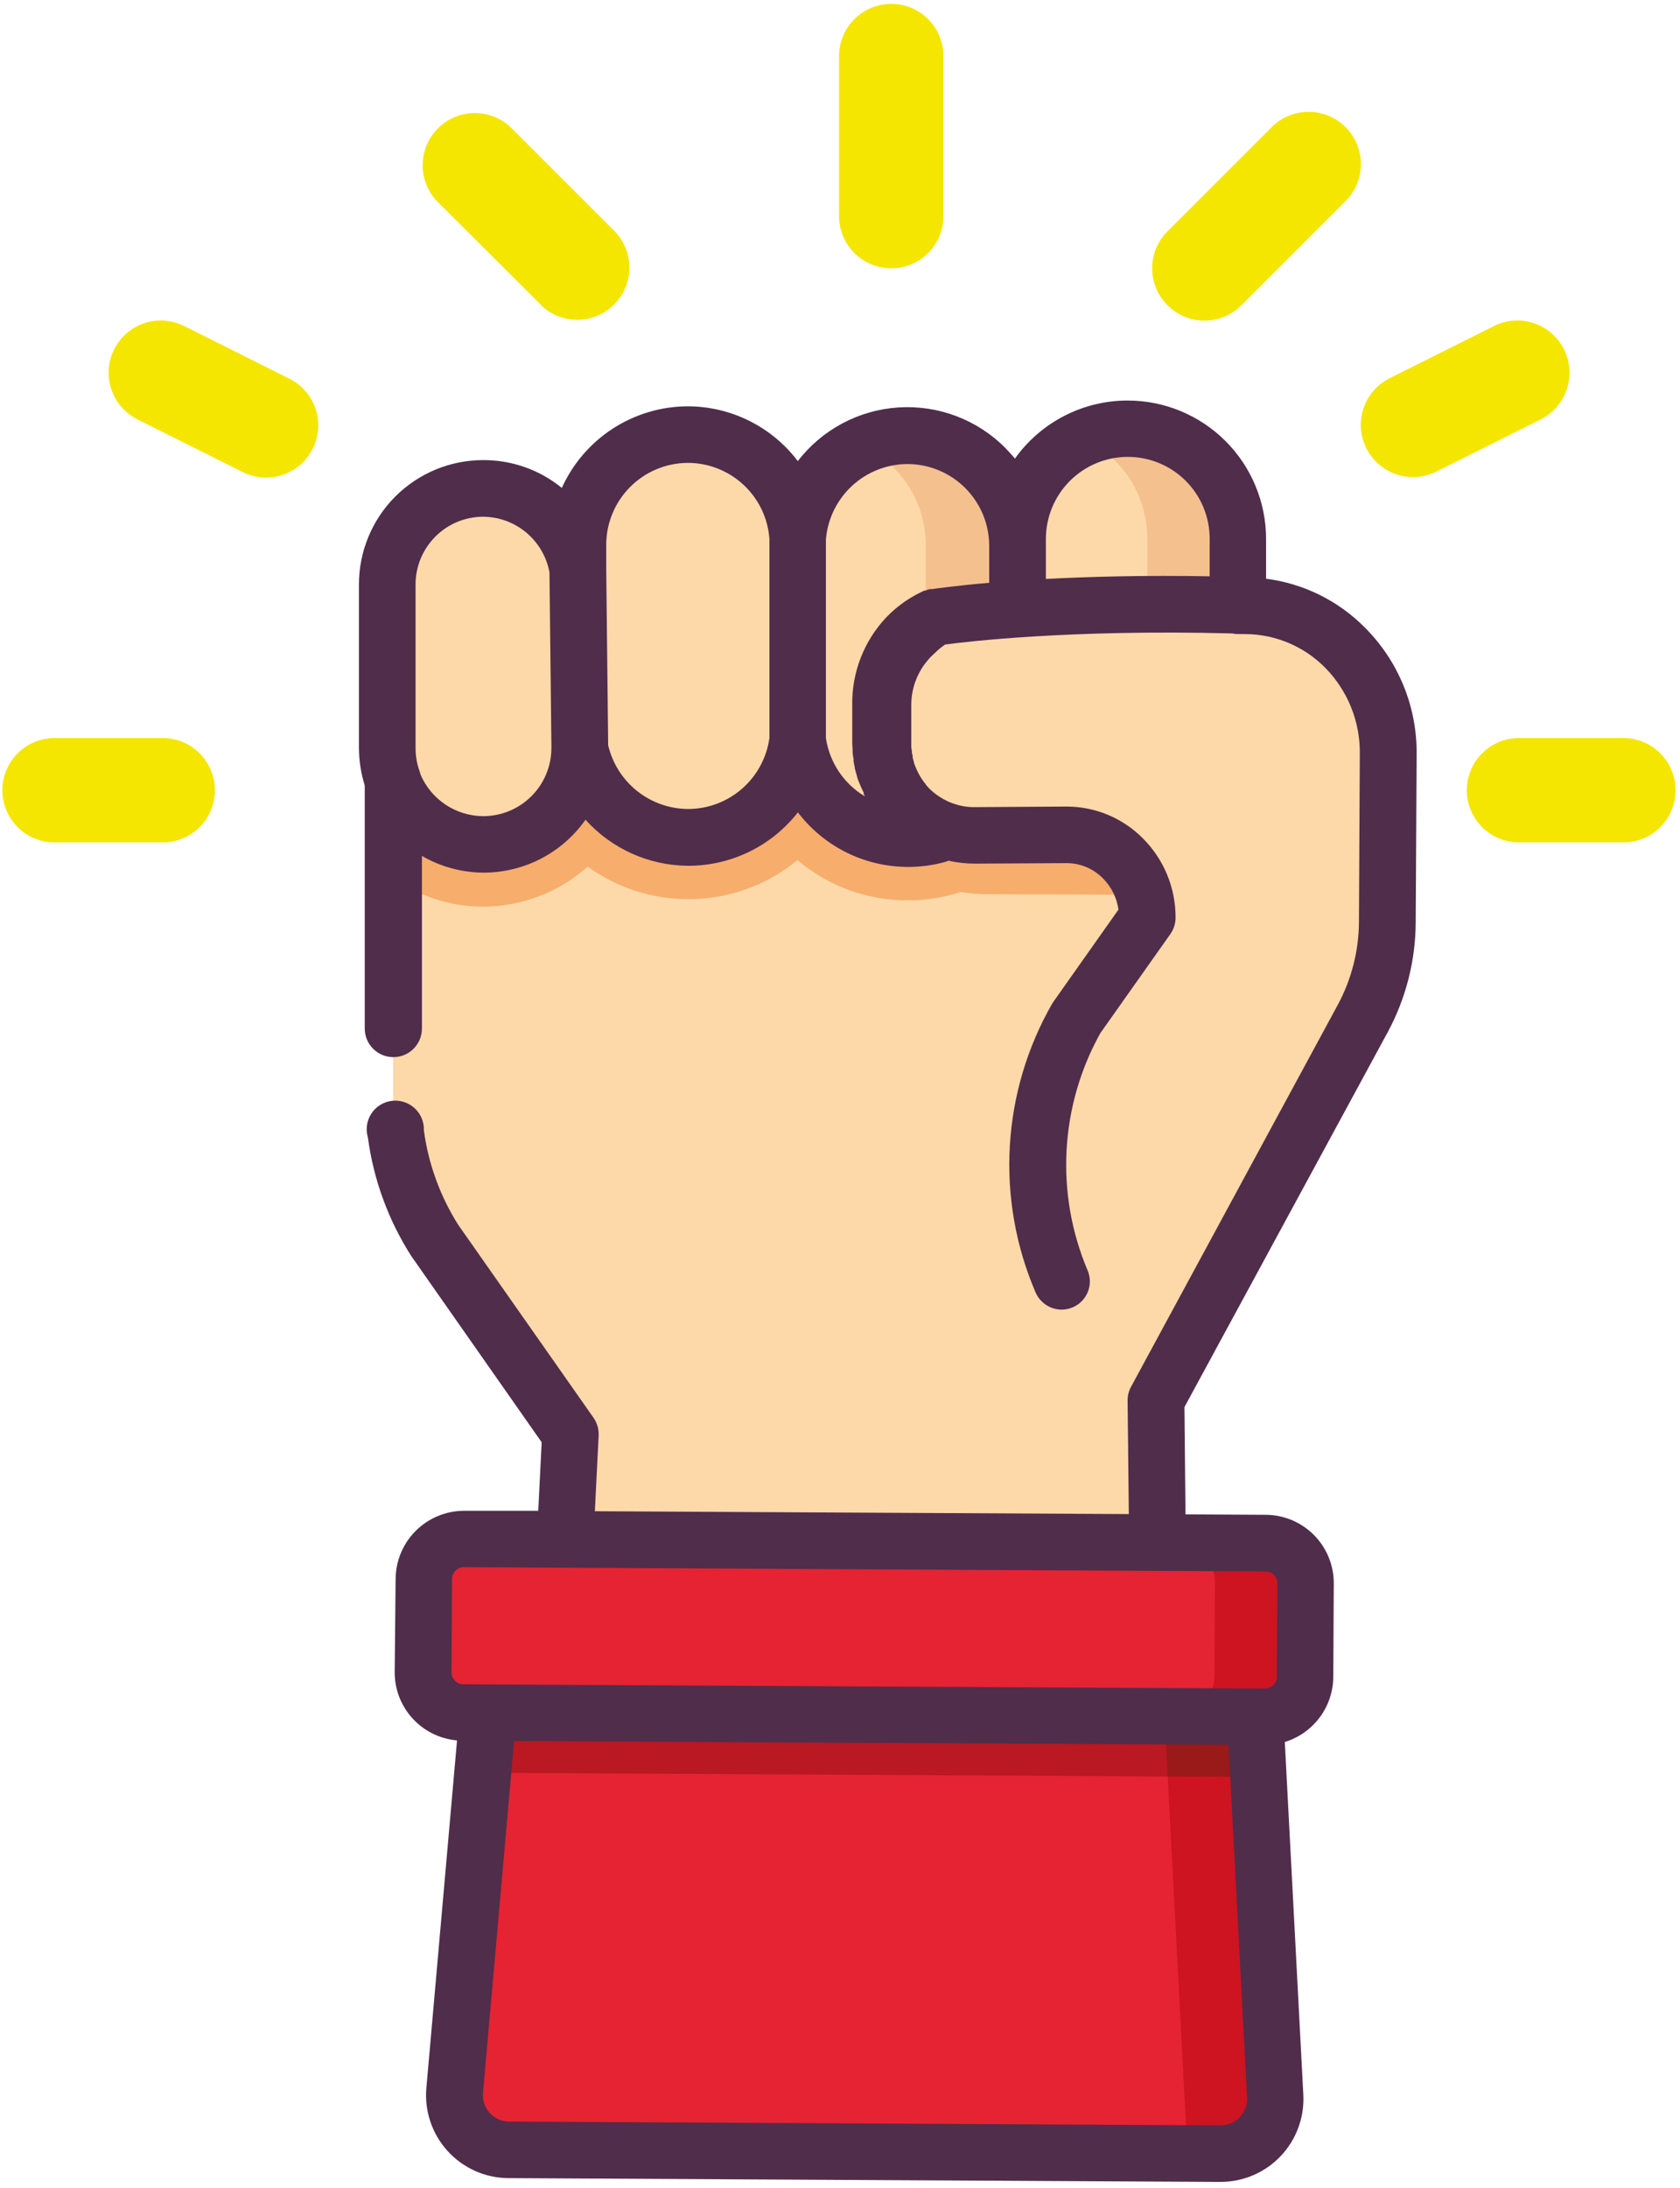 <svg width="235" height="306" viewBox="0 0 235 306" fill="none" xmlns="http://www.w3.org/2000/svg">
<path d="M174.1 84.69H173.21V75.35C173.207 73.326 172.806 71.323 172.029 69.454C171.252 67.586 170.115 65.888 168.682 64.459C167.25 63.03 165.549 61.897 163.679 61.125C161.808 60.353 159.804 59.957 157.78 59.96C153.696 59.968 149.783 61.596 146.899 64.488C144.016 67.379 142.397 71.296 142.4 75.38V84.69V76.32C142.397 74.298 141.996 72.296 141.22 70.428C140.444 68.561 139.307 66.865 137.875 65.436C136.443 64.008 134.744 62.876 132.875 62.105C131.005 61.333 129.002 60.937 126.98 60.94C123.09 60.945 119.345 62.423 116.5 65.075C113.654 67.728 111.918 71.36 111.64 75.24C111.4 71.315 109.669 67.629 106.8 64.939C103.931 62.249 100.143 60.758 96.21 60.77C92.126 60.778 88.213 62.406 85.329 65.298C82.446 68.189 80.827 72.106 80.83 76.19V79.62C80.334 76.46 78.725 73.582 76.293 71.505C73.862 69.427 70.768 68.287 67.57 68.29C64.015 68.295 60.608 69.712 58.097 72.228C55.586 74.745 54.177 78.155 54.18 81.71V104.62C54.177 106.175 54.448 107.719 54.98 109.18V153.9C55.015 160.835 57.008 167.619 60.73 173.47L79.73 200.54L79 215.26L161.91 215.7L161.71 195.82L190.64 142.47C192.87 138.34 194.048 133.724 194.07 129.03L194.2 105.47C194.27 94.01 185.21 84.69 174.1 84.69Z" fill="#FDD9A9"/>
<path d="M142.34 84.63V76.32C142.332 72.236 140.704 68.323 137.812 65.439C134.921 62.556 131.004 60.937 126.92 60.94C124.739 60.937 122.584 61.404 120.6 62.31C123.258 63.545 125.508 65.513 127.086 67.982C128.664 70.451 129.505 73.319 129.51 76.25V87.86C131.858 85.781 134.884 84.632 138.02 84.63H142.34Z" fill="#F4C08E"/>
<path d="M173.15 75.35C173.147 73.326 172.746 71.323 171.969 69.454C171.192 67.586 170.055 65.888 168.622 64.459C167.19 63.03 165.489 61.897 163.619 61.125C161.748 60.353 159.744 59.957 157.72 59.96C155.57 59.965 153.445 60.418 151.48 61.29C154.164 62.515 156.44 64.486 158.036 66.968C159.631 69.451 160.48 72.339 160.48 75.29V84.64H173.21L173.15 75.35Z" fill="#F4C08E"/>
<path d="M182.62 221.42C182.624 220.683 182.483 219.953 182.205 219.271C181.926 218.589 181.516 217.968 180.998 217.444C180.48 216.921 179.864 216.504 179.185 216.219C178.505 215.933 177.777 215.784 177.04 215.78L64.89 215.18C64.153 215.176 63.423 215.317 62.741 215.596C62.059 215.874 61.438 216.284 60.914 216.802C60.391 217.32 59.974 217.936 59.688 218.615C59.403 219.295 59.254 220.023 59.25 220.76L59.21 233.82C59.202 235.309 59.785 236.74 60.831 237.799C61.877 238.859 63.301 239.459 64.79 239.47L141.12 239.87L155.72 239.95L176.94 240.07C178.429 240.075 179.859 239.49 180.916 238.442C181.974 237.394 182.572 235.969 182.58 234.48L182.62 221.42Z" fill="#E52332"/>
<path d="M177.04 215.78L164.37 215.71C165.859 215.721 167.283 216.321 168.329 217.381C169.375 218.44 169.958 219.871 169.95 221.36L169.88 234.42C169.876 235.157 169.727 235.885 169.441 236.565C169.156 237.244 168.739 237.86 168.216 238.378C167.692 238.896 167.071 239.306 166.389 239.584C165.707 239.863 164.977 240.004 164.24 240L176.91 240.07C177.647 240.074 178.377 239.933 179.059 239.654C179.741 239.376 180.362 238.966 180.886 238.448C181.409 237.93 181.826 237.314 182.112 236.635C182.397 235.955 182.546 235.227 182.55 234.49L182.62 221.42C182.624 220.683 182.483 219.953 182.204 219.271C181.926 218.589 181.516 217.968 180.998 217.444C180.48 216.921 179.864 216.504 179.185 216.218C178.505 215.933 177.777 215.784 177.04 215.78Z" fill="#CD1420"/>
<path d="M68.26 239.49L63.6 292.33C63.506 293.381 63.631 294.441 63.968 295.441C64.305 296.441 64.845 297.361 65.556 298.141C66.267 298.922 67.132 299.546 68.097 299.974C69.061 300.403 70.105 300.626 71.16 300.63L170.7 301.17C171.736 301.175 172.763 300.969 173.717 300.565C174.671 300.16 175.533 299.566 176.25 298.817C176.967 298.068 177.524 297.182 177.886 296.211C178.249 295.24 178.41 294.205 178.36 293.17L175.57 240.09L68.26 239.49Z" fill="#E52332"/>
<path d="M175.57 240.06L68.25 239.48L67.51 247.91L140.91 248.3L155.51 248.38L176.01 248.49L175.57 240.06Z" fill="#BA1822"/>
<path d="M175.57 240.06L162.9 239.99L166.11 301.13H170.7C171.736 301.135 172.763 300.929 173.717 300.525C174.671 300.12 175.533 299.526 176.25 298.777C176.967 298.028 177.523 297.142 177.886 296.171C178.249 295.2 178.41 294.165 178.36 293.13L175.57 240.06Z" fill="#CD1420"/>
<path d="M162.9 239.99L163.34 248.42L176.01 248.49L175.57 240.06L162.9 239.99Z" fill="#9A1919"/>
<path d="M160.76 125.13C160.797 124.136 160.631 123.145 160.274 122.217C159.916 121.289 159.374 120.443 158.68 119.73H158.63C157.613 118.698 156.402 117.877 155.067 117.314C153.732 116.751 152.299 116.457 150.85 116.45H137.91C136.5 116.441 135.102 116.201 133.77 115.74C131.658 116.782 129.335 117.323 126.98 117.32H126.87C123.076 117.29 119.424 115.869 116.607 113.328C113.789 110.787 112.001 107.301 111.58 103.53C111.121 107.283 109.304 110.738 106.473 113.243C103.641 115.749 99.991 117.131 96.21 117.13H96.1C92.532 117.102 89.083 115.844 86.334 113.569C83.585 111.293 81.705 108.14 81.01 104.64C81.007 108.203 79.596 111.621 77.084 114.148C74.572 116.675 71.163 118.106 67.6 118.13H67.51C64.785 118.107 62.13 117.261 59.894 115.704C57.658 114.146 55.945 111.948 54.98 109.4V122.79C58.64 125.362 62.997 126.758 67.47 126.79H67.61C72.996 126.764 78.188 124.773 82.21 121.19C86.265 124.122 91.136 125.713 96.14 125.74H96.3C101.86 125.747 107.249 123.817 111.54 120.28C115.83 123.9 121.257 125.893 126.87 125.91H127.03C129.54 125.906 132.033 125.507 134.42 124.73C135.57 124.927 136.733 125.031 137.9 125.04L160.76 125.13Z" fill="#F7AD6C"/>
<path d="M190.96 87.8C187.242 84.02 182.36 81.6 177.1 80.93V75.34C177.092 70.211 175.049 65.294 171.419 61.67C167.789 58.046 162.869 56.01 157.74 56.01C154.655 56.009 151.613 56.745 148.87 58.158C146.127 59.57 143.761 61.618 141.97 64.13C141.54 63.6 141.08 63.13 140.6 62.61C138.656 60.663 136.32 59.154 133.746 58.182C131.173 57.211 128.422 56.8 125.676 56.977C122.931 57.154 120.256 57.915 117.828 59.209C115.401 60.503 113.277 62.3 111.6 64.48C109.798 62.104 107.472 60.176 104.802 58.847C102.133 57.518 99.192 56.825 96.21 56.82C92.488 56.83 88.847 57.911 85.722 59.934C82.598 61.958 80.122 64.838 78.59 68.23C75.484 65.699 71.597 64.324 67.59 64.34C62.98 64.34 58.56 66.171 55.3 69.43C52.041 72.69 50.21 77.111 50.21 81.72V104.62C50.217 106.387 50.49 108.144 51.02 109.83V143.88C51.033 144.932 51.46 145.937 52.209 146.676C52.958 147.416 53.968 147.83 55.02 147.83C56.072 147.83 57.082 147.416 57.831 146.676C58.58 145.937 59.007 144.932 59.02 143.88V119.69C61.622 121.2 64.572 122.006 67.58 122.03H67.69C70.478 122.024 73.224 121.348 75.696 120.061C78.169 118.773 80.296 116.911 81.9 114.63C83.707 116.638 85.913 118.248 88.377 119.357C90.841 120.466 93.508 121.049 96.21 121.07H96.34C99.285 121.064 102.19 120.388 104.835 119.094C107.481 117.799 109.797 115.921 111.61 113.6C113.409 115.962 115.727 117.879 118.386 119.202C121.044 120.525 123.971 121.219 126.94 121.23H127.07C128.786 121.23 130.494 121.001 132.15 120.55C132.33 120.497 132.507 120.434 132.68 120.36C133.904 120.637 135.155 120.774 136.41 120.77L149.2 120.7C150.141 120.699 151.073 120.885 151.941 121.248C152.81 121.61 153.598 122.141 154.26 122.81C155.45 123.995 156.22 125.537 156.45 127.2L147.37 140.06C147.301 140.153 147.237 140.25 147.18 140.35C143.686 146.441 141.657 153.261 141.255 160.271C140.852 167.282 142.086 174.289 144.86 180.74C145.169 181.449 145.678 182.054 146.324 182.48C146.97 182.906 147.726 183.135 148.5 183.14C149.033 183.141 149.561 183.032 150.05 182.82C150.527 182.617 150.96 182.322 151.323 181.952C151.686 181.582 151.972 181.143 152.165 180.662C152.359 180.181 152.455 179.666 152.449 179.147C152.443 178.629 152.334 178.117 152.13 177.64C149.888 172.339 148.884 166.596 149.194 160.848C149.504 155.101 151.12 149.499 153.92 144.47L163.71 130.62C164.18 129.952 164.435 129.157 164.44 128.34C164.45 126.27 164.047 124.219 163.255 122.306C162.464 120.394 161.299 118.658 159.83 117.2C158.437 115.803 156.782 114.694 154.959 113.937C153.137 113.18 151.183 112.79 149.21 112.79H149.12L136.33 112.87C135.339 112.881 134.355 112.718 133.42 112.39C133.141 112.298 132.867 112.191 132.6 112.07C131.8 111.7 131.056 111.218 130.39 110.64C130.074 110.363 129.78 110.062 129.51 109.74C129.51 109.74 129.51 109.74 129.51 109.69L129.4 109.56C129.389 109.533 129.372 109.509 129.35 109.49L129.09 109.15C128.96 108.96 128.84 108.78 128.72 108.58C128.62 108.4 128.52 108.23 128.42 108.04L128.33 107.85C128.281 107.756 128.237 107.659 128.2 107.56C128.13 107.42 128.07 107.27 128.01 107.12C127.95 106.97 127.9 106.83 127.85 106.69V106.59L127.67 105.97V105.82C127.67 105.64 127.59 105.46 127.56 105.28C127.56 105.28 127.56 105.21 127.56 105.18C127.56 104.96 127.5 104.73 127.47 104.51V104.13C127.47 103.9 127.47 103.66 127.47 103.42V98.7V98.64C127.456 96.139 128.414 93.73 130.14 91.92C130.34 91.71 130.56 91.51 130.78 91.31C131.216 90.87 131.695 90.475 132.21 90.13C135.14 89.74 149.64 87.99 172.37 88.58C172.636 88.641 172.907 88.671 173.18 88.67H174.12C176.216 88.669 178.292 89.087 180.225 89.897C182.158 90.707 183.911 91.895 185.38 93.39C186.944 94.98 188.176 96.865 189.005 98.936C189.834 101.006 190.244 103.22 190.21 105.45L190.09 129.01C190.054 133.058 189.024 137.034 187.09 140.59L158.21 193.93C157.887 194.521 157.721 195.186 157.73 195.86L157.9 211.73L83.21 211.33L83.74 200.74C83.781 199.861 83.532 198.993 83.03 198.27L64.09 171.27C61.56 167.262 59.923 162.757 59.29 158.06C59.311 157.48 59.206 156.903 58.981 156.367C58.757 155.832 58.418 155.352 57.99 154.961C57.561 154.57 57.053 154.277 56.499 154.101C55.946 153.926 55.361 153.874 54.786 153.947C54.21 154.021 53.657 154.219 53.166 154.527C52.675 154.836 52.256 155.247 51.94 155.734C51.623 156.22 51.416 156.77 51.334 157.344C51.251 157.918 51.294 158.504 51.46 159.06C52.243 164.923 54.29 170.546 57.46 175.54L57.56 175.69L75.77 201.69L75.29 211.27H64.9C62.376 211.278 59.956 212.281 58.166 214.061C56.377 215.841 55.361 218.256 55.34 220.78L55.21 233.8C55.193 236.201 56.081 238.519 57.697 240.295C59.313 242.07 61.538 243.171 63.93 243.38L59.64 291.99C59.5 293.586 59.693 295.193 60.206 296.71C60.718 298.227 61.54 299.622 62.619 300.806C63.697 301.99 65.01 302.937 66.473 303.589C67.936 304.24 69.518 304.581 71.12 304.59L170.66 305.12H170.72C172.294 305.122 173.852 304.804 175.298 304.184C176.745 303.564 178.051 302.657 179.135 301.516C180.219 300.375 181.06 299.026 181.606 297.55C182.152 296.074 182.391 294.502 182.31 292.93L179.72 243.6C181.672 243.003 183.383 241.799 184.602 240.162C185.822 238.525 186.487 236.541 186.5 234.5L186.57 221.44C186.577 220.185 186.336 218.94 185.861 217.778C185.387 216.615 184.688 215.558 183.805 214.665C182.922 213.773 181.872 213.063 180.715 212.577C179.557 212.09 178.315 211.837 177.06 211.83L165.83 211.77L165.68 196.77L194.12 144.33C196.658 139.624 198 134.367 198.03 129.02L198.16 105.46C198.192 102.186 197.572 98.938 196.335 95.906C195.099 92.874 193.272 90.118 190.96 87.8ZM67.61 114.13H67.53C65.674 114.109 63.864 113.55 62.32 112.52C60.776 111.49 59.563 110.035 58.83 108.33C58.797 108.163 58.75 107.999 58.69 107.84C58.319 106.81 58.13 105.724 58.13 104.63V81.72C58.133 79.215 59.127 76.814 60.897 75.041C62.666 73.268 65.065 72.268 67.57 72.26C69.781 72.272 71.918 73.054 73.614 74.473C75.309 75.891 76.457 77.856 76.86 80.03L77.13 104.28C77.13 104.39 77.13 104.51 77.13 104.63C77.122 107.151 76.116 109.565 74.332 111.346C72.547 113.126 70.13 114.127 67.61 114.13ZM96.26 113.13H96.21C93.622 113.106 91.118 112.214 89.097 110.596C87.077 108.979 85.659 106.73 85.07 104.21L84.8 79.57V76.16C84.808 73.135 86.012 70.235 88.149 68.094C90.287 65.952 93.184 64.743 96.21 64.73C99.113 64.731 101.907 65.835 104.027 67.817C106.147 69.8 107.435 72.514 107.63 75.41V103.19C107.253 105.94 105.895 108.461 103.805 110.288C101.716 112.115 99.036 113.124 96.26 113.13ZM115.53 103.18V75.44C115.765 72.576 117.065 69.903 119.174 67.95C121.282 65.997 124.046 64.905 126.92 64.89C129.955 64.89 132.866 66.095 135.013 68.24C137.16 70.385 138.367 73.295 138.37 76.33V81.5C133.37 81.93 130.68 82.34 130.37 82.38H130.28H130.05L129.87 82.43L129.69 82.49L129.47 82.58H129.38H129.31L129.17 82.65C127.725 83.31 126.378 84.168 125.17 85.2C124.75 85.56 124.35 85.94 123.97 86.33C120.835 89.657 119.127 94.079 119.21 98.65V98.76V103.48C119.21 103.87 119.21 104.27 119.26 104.74V104.98C119.26 105.4 119.34 105.8 119.4 106.18V106.36V106.5C119.45 106.77 119.5 107.05 119.57 107.32V107.44C119.66 107.82 119.77 108.2 119.89 108.58V108.67C119.94 108.82 120 108.98 120.06 109.14L120.24 109.58L120.36 109.87C120.51 110.21 120.66 110.55 120.82 110.87V110.93V111V111.07L120.99 111.37C119.532 110.5 118.285 109.316 117.341 107.905C116.397 106.494 115.778 104.89 115.53 103.21V103.18ZM146.3 80.93V75.35C146.303 72.315 147.508 69.405 149.652 67.257C151.797 65.109 154.705 63.898 157.74 63.89C159.246 63.886 160.739 64.18 162.132 64.754C163.524 65.329 164.79 66.172 165.856 67.237C166.921 68.302 167.766 69.567 168.342 70.959C168.918 72.351 169.213 73.844 169.21 75.35V80.59C160.05 80.43 152.36 80.64 146.3 80.96V80.93ZM173.41 296.07C173.067 296.433 172.653 296.722 172.194 296.918C171.734 297.114 171.239 297.213 170.74 297.21V301.21V297.21L71.21 296.68C70.701 296.678 70.198 296.57 69.733 296.364C69.268 296.157 68.851 295.856 68.508 295.481C68.165 295.105 67.903 294.662 67.74 294.18C67.577 293.698 67.516 293.187 67.56 292.68L71.91 243.46L121.24 243.72L171.85 243.99L174.44 293.34C174.466 293.842 174.389 294.343 174.211 294.813C174.034 295.283 173.761 295.711 173.41 296.07ZM178.21 220.23C178.363 220.384 178.485 220.566 178.567 220.767C178.65 220.968 178.691 221.183 178.69 221.4L178.62 234.46C178.615 234.898 178.438 235.316 178.127 235.624C177.817 235.933 177.398 236.107 176.96 236.11V236.36V236.13L64.81 235.53C64.371 235.527 63.952 235.351 63.643 235.04C63.334 234.729 63.16 234.309 63.16 233.87L63.23 220.8C63.235 220.361 63.413 219.941 63.726 219.632C64.039 219.323 64.46 219.15 64.9 219.15L79.02 219.23L114.52 219.42L177.05 219.75C177.265 219.75 177.479 219.792 177.678 219.875C177.877 219.957 178.058 220.078 178.21 220.23Z" fill="#502D4B"/>
<path d="M124.67 37.52C123.711 37.521 122.761 37.333 121.875 36.967C120.989 36.601 120.183 36.063 119.505 35.385C118.827 34.707 118.29 33.901 117.923 33.015C117.557 32.129 117.369 31.179 117.37 30.22V7.84C117.37 5.904 118.139 4.047 119.508 2.678C120.877 1.309 122.734 0.54 124.67 0.54C126.606 0.54 128.463 1.309 129.832 2.678C131.201 4.047 131.97 5.904 131.97 7.84V30.22C131.97 32.156 131.201 34.013 129.832 35.382C128.463 36.751 126.606 37.52 124.67 37.52Z" fill="#F4E600"/>
<path d="M163.3 42.68C161.932 41.311 161.164 39.455 161.164 37.52C161.164 35.585 161.932 33.729 163.3 32.36L177.89 17.77C178.57 17.092 179.377 16.555 180.265 16.19C181.153 15.824 182.104 15.637 183.064 15.638C184.024 15.64 184.975 15.831 185.861 16.2C186.747 16.57 187.552 17.11 188.23 17.79C188.908 18.47 189.445 19.277 189.81 20.165C190.176 21.053 190.363 22.004 190.362 22.964C190.36 23.924 190.169 24.875 189.8 25.761C189.43 26.647 188.89 27.452 188.21 28.13L173.62 42.72C172.246 44.083 170.387 44.844 168.452 44.836C166.517 44.829 164.664 44.053 163.3 42.68Z" fill="#F4E600"/>
<path d="M226.84 117.8H212.21C210.322 117.73 208.535 116.931 207.224 115.571C205.913 114.21 205.18 112.394 205.18 110.505C205.18 108.616 205.913 106.8 207.224 105.44C208.535 104.079 210.322 103.28 212.21 103.21H226.81C227.791 103.174 228.769 103.336 229.685 103.686C230.602 104.036 231.439 104.568 232.146 105.249C232.852 105.93 233.414 106.746 233.798 107.649C234.182 108.552 234.38 109.524 234.38 110.505C234.38 111.486 234.182 112.458 233.798 113.361C233.414 114.264 232.852 115.081 232.146 115.762C231.439 116.443 230.602 116.974 229.685 117.324C228.769 117.675 227.791 117.836 226.81 117.8H226.84Z" fill="#F4E600"/>
<path d="M22.49 117.8H7.9C6.919 117.836 5.941 117.675 5.025 117.324C4.108 116.974 3.271 116.443 2.564 115.762C1.858 115.081 1.296 114.264 0.912 113.361C0.528 112.458 0.33 111.486 0.33 110.505C0.33 109.524 0.528 108.552 0.912 107.649C1.296 106.746 1.858 105.93 2.564 105.249C3.271 104.568 4.108 104.036 5.025 103.686C5.941 103.336 6.919 103.174 7.9 103.21H22.49C23.471 103.174 24.449 103.336 25.365 103.686C26.282 104.036 27.119 104.568 27.826 105.249C28.532 105.93 29.094 106.746 29.478 107.649C29.862 108.552 30.06 109.524 30.06 110.505C30.06 111.486 29.862 112.458 29.478 113.361C29.094 114.264 28.532 115.081 27.826 115.762C27.119 116.443 26.282 116.974 25.365 117.324C24.449 117.675 23.471 117.836 22.49 117.8Z" fill="#F4E600"/>
<path d="M75.72 42.68L61.12 28.13C59.812 26.749 59.094 24.913 59.12 23.011C59.146 21.109 59.913 19.292 61.258 17.948C62.602 16.603 64.419 15.836 66.321 15.81C68.223 15.784 70.059 16.502 71.44 17.81L86.04 32.4C87.348 33.781 88.066 35.617 88.04 37.519C88.014 39.421 87.248 41.238 85.903 42.583C84.558 43.928 82.741 44.694 80.839 44.72C78.938 44.746 77.101 44.028 75.72 42.72V42.68Z" fill="#F4E600"/>
<path d="M33.83 65.95L19.23 58.65C17.498 57.784 16.181 56.266 15.569 54.429C14.957 52.592 15.099 50.587 15.965 48.855C16.831 47.123 18.349 45.806 20.186 45.194C22.023 44.582 24.028 44.724 25.76 45.59L40.35 52.89C41.227 53.306 42.013 53.893 42.66 54.617C43.308 55.34 43.805 56.186 44.122 57.103C44.438 58.021 44.569 58.993 44.506 59.962C44.442 60.931 44.186 61.877 43.753 62.746C43.319 63.615 42.716 64.388 41.98 65.021C41.244 65.654 40.388 66.134 39.464 66.432C38.54 66.731 37.566 66.842 36.599 66.759C35.631 66.676 34.69 66.401 33.83 65.95Z" fill="#F4E600"/>
<path d="M191.12 62.68C190.255 60.949 190.113 58.946 190.724 57.11C191.335 55.275 192.65 53.757 194.38 52.89L208.98 45.59C210.712 44.724 212.717 44.582 214.554 45.194C216.391 45.806 217.909 47.123 218.775 48.855C219.641 50.587 219.784 52.592 219.171 54.429C218.559 56.266 217.242 57.784 215.51 58.65L200.91 65.95C199.178 66.812 197.174 66.951 195.339 66.338C193.504 65.725 191.987 64.41 191.12 62.68Z" fill="#F4E600"/>
</svg>
